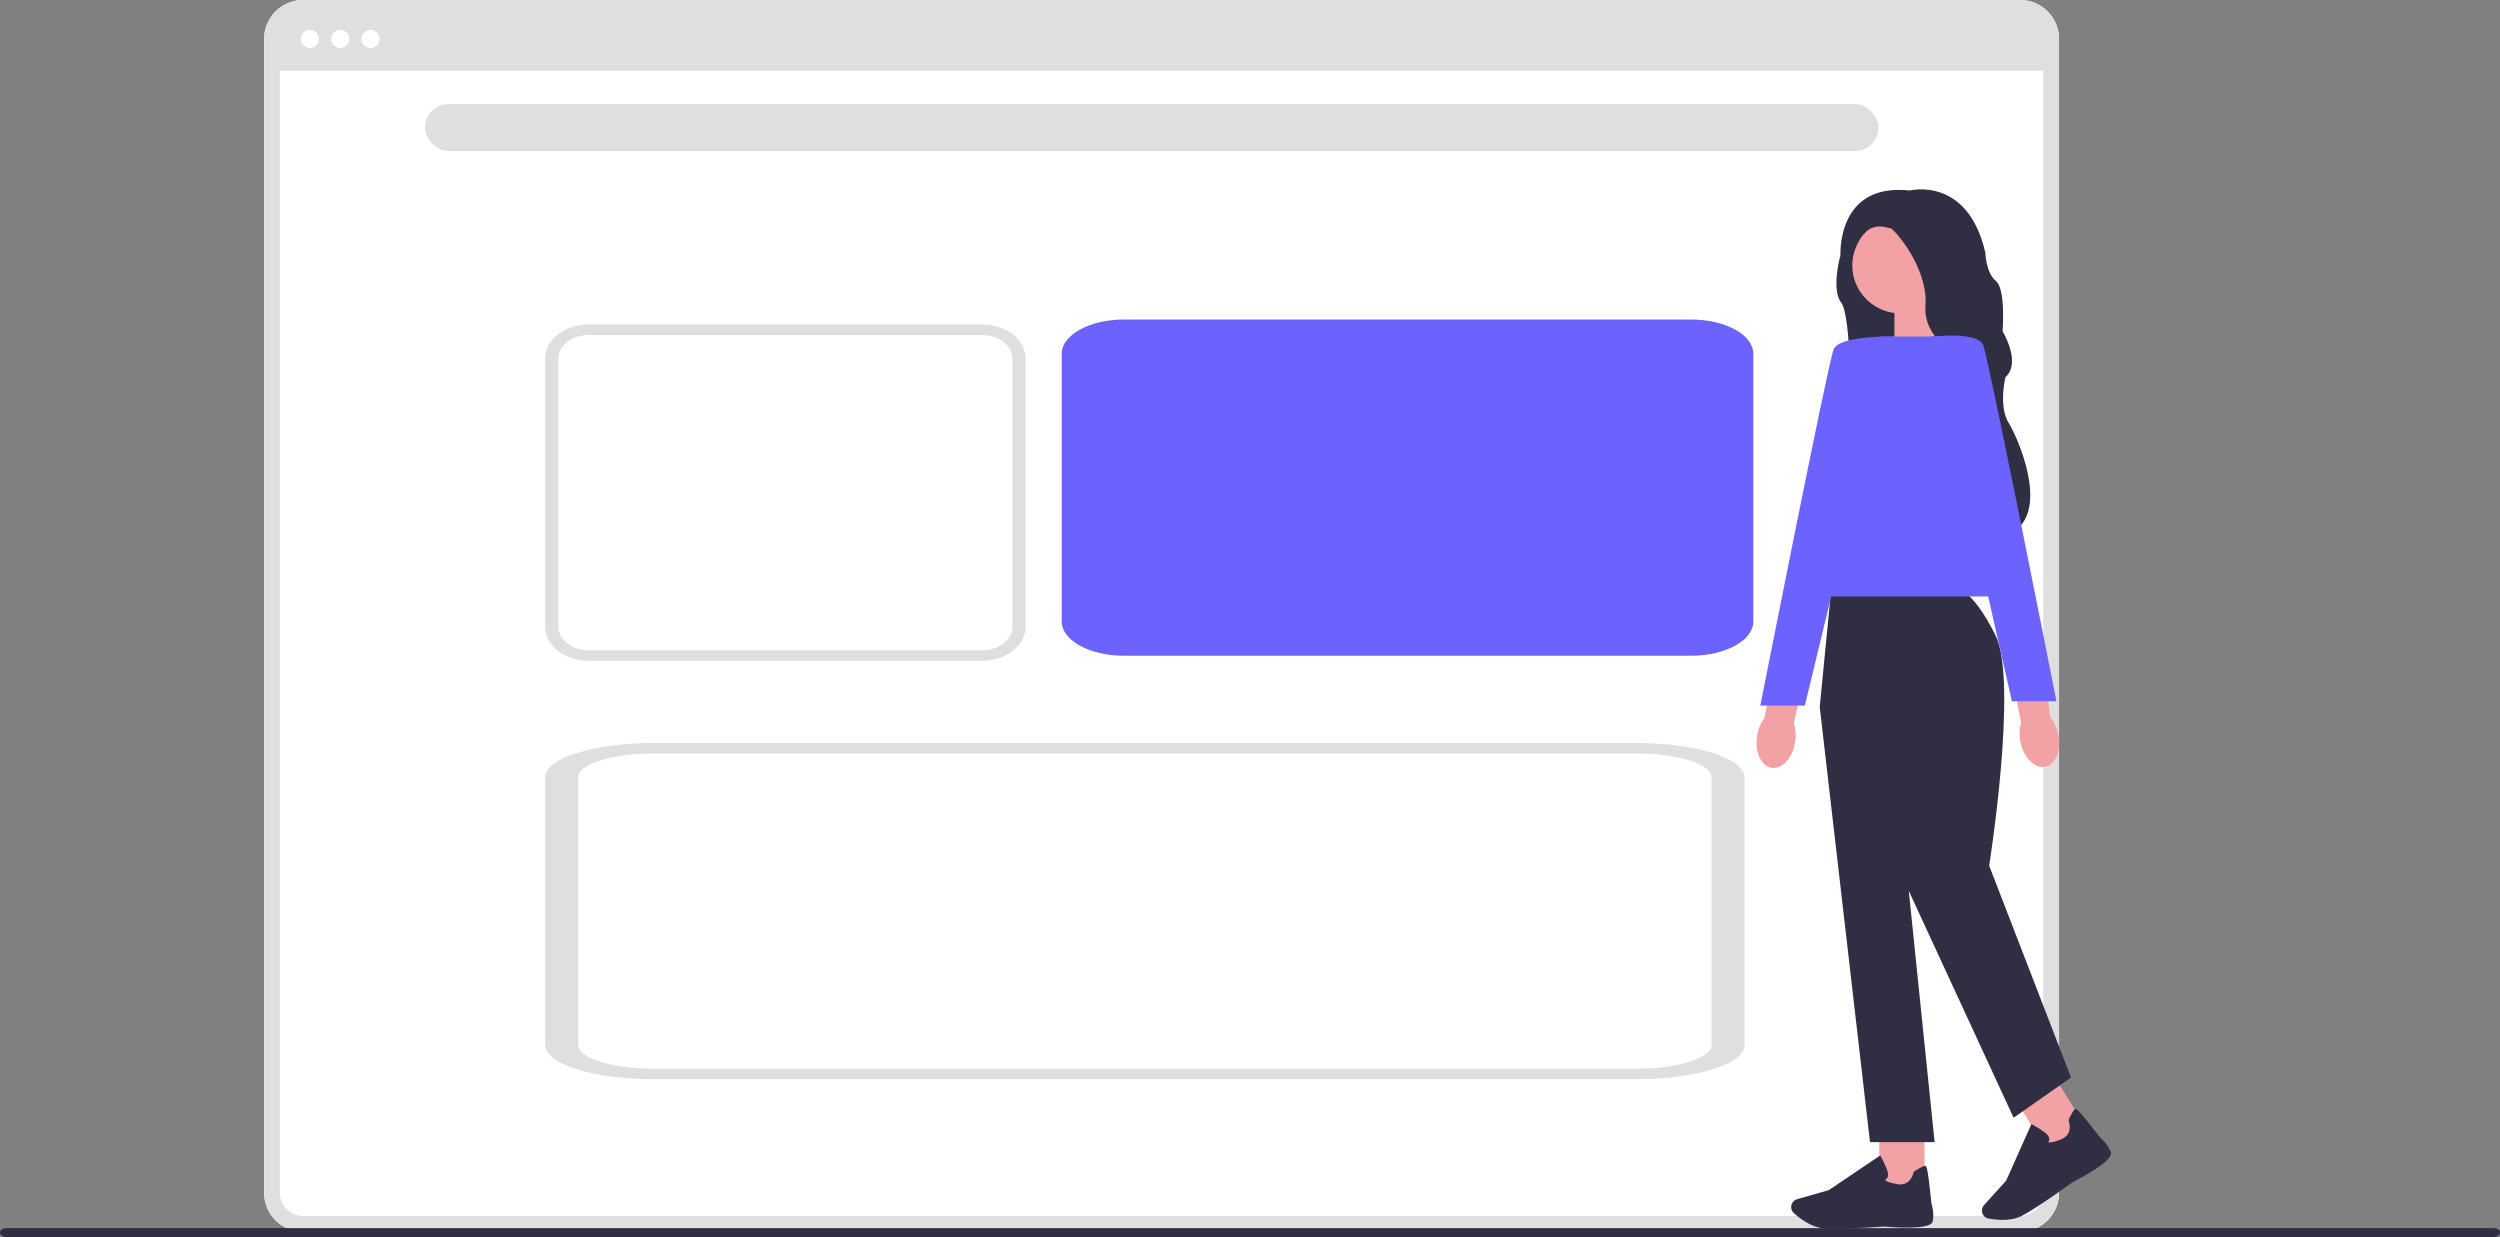<?xml version="1.0" encoding="utf-8"?>
<svg viewBox="0 0 949.85 469.99" xmlns="http://www.w3.org/2000/svg">
  <rect x="0" y="0" width="949.85" height="469.99" fill="#808080" stroke="none"/>
  <path d="m767.55,468H115.11c-8.14,0-14.76-6.62-14.76-14.76V14.76c0-8.14,6.62-14.76,14.76-14.76h652.44c8.14,0,14.76,6.62,14.76,14.76v438.47c0,8.14-6.62,14.76-14.76,14.76Z" fill="#fff" stroke-width="0" transform="matrix(1, 0, 0, 1, 0, -3.552713678800501e-15)"/>
  <path d="m767.55,468H115.11c-8.14,0-14.76-6.62-14.76-14.76V14.76c0-8.14,6.62-14.76,14.76-14.76h652.44c8.14,0,14.76,6.62,14.76,14.76v438.47c0,8.14-6.62,14.76-14.76,14.76ZM115.11,6c-4.83,0-8.76,3.93-8.76,8.76v438.47c0,4.83,3.93,8.76,8.76,8.76h652.44c4.83,0,8.76-3.93,8.76-8.76V14.76c0-4.83-3.93-8.76-8.76-8.76H115.11Z" fill="#dfdfdf" stroke-width="0" transform="matrix(1, 0, 0, 1, 0, -3.552713678800501e-15)"/>
  <path d="m779.31,14.76v12.12H103.35v-12.12c0-6.5,5.27-11.76,11.76-11.76h652.44c6.5,0,11.76,5.27,11.76,11.76Z" fill="#dfdfdf" stroke-width="0" transform="matrix(1, 0, 0, 1, 0, -3.552713678800501e-15)"/>
  <circle cx="117.74" cy="14.8" r="3.45" fill="#fff" stroke-width="0" transform="matrix(1, 0, 0, 1, 0, -3.552713678800501e-15)"/>
  <circle cx="129.25" cy="14.8" r="3.45" fill="#fff" stroke-width="0" transform="matrix(1, 0, 0, 1, 0, -3.552713678800501e-15)"/>
  <circle cx="140.76" cy="14.8" r="3.45" fill="#fff" stroke-width="0" transform="matrix(1, 0, 0, 1, 0, -3.552713678800501e-15)"/>
  <rect x="161.48" y="39.55" width="552.22" height="17.84" rx="8.92" ry="8.92" fill="#dfdfdf" stroke-width="0" transform="matrix(1, 0, 0, 1, 0, -3.552713678800501e-15)"/>
  <path d="M 373.303 251.04 L 223.496 251.04 C 214.454 251.04 207.1 245.2 207.1 238.02 L 207.1 136.32 C 207.1 129.14 214.454 123.3 223.496 123.3 L 373.303 123.3 C 382.345 123.3 389.699 129.14 389.699 136.32 L 389.699 238.02 C 389.699 245.2 382.345 251.04 373.303 251.04 Z M 223.496 127.3 C 217.237 127.3 212.137 131.35 212.137 136.32 L 212.137 238.02 C 212.137 242.99 217.237 247.04 223.496 247.04 L 373.303 247.04 C 379.562 247.04 384.662 242.99 384.662 238.02 L 384.662 136.32 C 384.662 131.35 379.562 127.3 373.303 127.3 L 223.496 127.3 Z" fill="#dfdfdf" stroke-width="0" style="" transform="matrix(1, 0, 0, 1, 0, -3.552713678800501e-15)"/>
  <path d="M 621.924 410.04 L 248.023 410.04 C 225.456 410.04 207.1 404.2 207.1 397.02 L 207.1 295.32 C 207.1 288.14 225.456 282.3 248.023 282.3 L 621.924 282.3 C 644.491 282.3 662.846 288.14 662.846 295.32 L 662.846 397.02 C 662.846 404.2 644.491 410.04 621.924 410.04 Z M 248.023 286.3 C 232.402 286.3 219.672 290.35 219.672 295.32 L 219.672 397.02 C 219.672 401.99 232.402 406.04 248.023 406.04 L 621.924 406.04 C 637.545 406.04 650.274 401.99 650.274 397.02 L 650.274 295.32 C 650.274 290.35 637.545 286.3 621.924 286.3 L 248.023 286.3 Z" fill="#dfdfdf" stroke-width="0" style="" transform="matrix(1, 0, 0, 1, 0, -3.552713678800501e-15)"/>
  <path d="M 642.565 249.138 L 426.981 249.138 C 413.969 249.138 403.386 243.298 403.386 236.118 L 403.386 134.418 C 403.386 127.238 413.969 121.398 426.981 121.398 L 642.565 121.398 C 655.577 121.398 666.16 127.238 666.16 134.418 L 666.16 236.118 C 666.16 243.298 655.577 249.138 642.565 249.138 Z" fill="#6c63ff" stroke-width="0" style="" transform="matrix(1, 0, 0, 1, 0, -3.552713678800501e-15)"/>
  <path d="m0,468.3c0,.94,1.07,1.69,2.41,1.69h945.03c1.33,0,2.41-.75,2.41-1.69s-1.07-1.69-2.41-1.69H2.41c-1.33,0-2.41.75-2.41,1.69Z" fill="#2f2e43" stroke-width="0" transform="matrix(1, 0, 0, 1, 0, -3.552713678800501e-15)"/>
  <path d="m702.47,89.43l12.27-9.55s14,4.36,14.36,4.54,21.73,49.74,21.73,49.74c0,0-54.74,28.02-50.74,25.28,4-2.72,3.17-39.65-.55-44.46-3.73-4.82-.55-16.92-.55-16.92l3.45-8.64h.02Z" fill="#2f2e43" stroke-width="0" transform="matrix(1, 0, 0, 1, 0, -3.552713678800501e-15)"/>
  <polygon points="736.39 111.76 719.75 111.76 719.75 138.16 738.1 132.13 736.39 111.76" fill="#f2a2a5" stroke-width="0" transform="matrix(1, 0, 0, 1, 0, -3.552713678800501e-15)"/>
  <path id="uuid-e8a90abb-812c-425b-81fc-a172025cdd8e-44-44-47-162" d="m682.03,282.01c.43-2.41.26-4.9-.5-7.26l5.8-24.93-12.37-2.59-4.54,25.57c-1.48,1.96-2.44,4.26-2.8,6.68-1,6.05,1.43,11.53,5.41,12.22,3.98.7,8.01-3.64,9.01-9.69h0Z" fill="#f2a2a5" stroke-width="0" transform="matrix(1, 0, 0, 1, 0, -3.552713678800501e-15)"/>
  <rect x="714.02" y="427.7" width="17.18" height="24.37" fill="#f2a2a5" stroke-width="0" transform="matrix(1, 0, 0, 1, 0, -3.552713678800501e-15)"/>
  <path d="m697.3,466.82c7.54,0,18.55-.79,18.63-.8,2.95.26,17.65,1.42,18.38-1.94.67-3.09-.32-6.32-.46-6.77-1.42-14.05-1.94-14.22-2.26-14.31-.5-.15-1.96.55-4.33,2.08l-.15.1-.03.17c-.04.21-1.09,5.37-6.07,4.59-3.41-.54-4.52-1.3-4.87-1.67.29-.13.65-.36.9-.75.37-.57.43-1.31.19-2.2-.64-2.33-2.56-5.78-2.64-5.93l-.22-.39-19.52,13.17-12.06,3.45c-.91.25-1.64.91-2.01,1.78h0c-.51,1.21-.2,2.63.79,3.51,2.19,1.97,6.55,5.34,11.11,5.76,1.21.11,2.82.16,4.63.16h0Z" fill="#2f2e43" stroke-width="0" transform="matrix(1, 0, 0, 1, 0, -3.552713678800501e-15)"/>
  <rect x="770.69" y="411.25" width="17.18" height="24.37" transform="matrix(0.849, -0.529, 0.529, 0.849, -106.02, 476.52)" fill="#f2a2a5" stroke-width="0"/>
  <path d="m760.75,463.49c2.4,0,5.05-.34,7.28-1.47,5.63-2.83,19.32-12.78,19.4-12.85,2.63-1.33,15.72-8.13,14.56-11.37-1.07-2.98-3.62-5.2-3.97-5.5-8.64-11.18-9.16-11.04-9.48-10.95-.51.14-1.37,1.5-2.58,4.05l-.07.16.07.16c.08.21,1.92,5.14-2.72,7.1-3.18,1.35-4.52,1.3-5.01,1.16.18-.27.36-.65.37-1.12.02-.68-.32-1.35-1-1.97-1.78-1.64-5.23-3.55-5.38-3.63l-.39-.21-9.6,21.51-8.41,9.3c-.64.7-.91,1.64-.76,2.58h0c.21,1.3,1.23,2.33,2.53,2.56,1.32.23,3.17.48,5.19.48h0Z" fill="#2f2e43" stroke-width="0" transform="matrix(1, 0, 0, 1, 0, -3.552713678800501e-15)"/>
  <path d="m743.85,223.88s5.57,0,14.3,17.46c8.73,17.47-2.38,87.57-2.38,87.57l31.1,80.48-21.82,15.28-39.83-86.2,9.82,95.48h-24.55l-19.1-165.32,4.36-44.74h48.1s0,0,0,0Z" fill="#2f2e43" stroke-width="0" transform="matrix(1, 0, 0, 1, 0, -3.552713678800501e-15)"/>
  <polygon points="747.59 127.86 714.31 127.86 684.3 226.61 767.77 226.61 747.59 127.86" fill="#6c63ff" stroke-width="0" transform="matrix(1, 0, 0, 1, 0, -3.552713678800501e-15)"/>
  <path d="m719.57,127.86l-33.83,140.22h-16.92s25.64-129.85,27.83-135.31c2.18-5.46,22.91-4.91,22.91-4.91h0Z" fill="#6c63ff" stroke-width="0" transform="matrix(1, 0, 0, 1, 0, -3.552713678800501e-15)"/>
  <circle cx="722.03" cy="100.78" r="18.28" fill="#f2a2a5" stroke-width="0" transform="matrix(1, 0, 0, 1, 0, -3.552713678800501e-15)"/>
  <path d="m699.26,97.45l4.48.76c4.18-16.74,13.65-11.27,14.55-11.46s14.36,14.54,13.27,29.46c-1.09,14.91,18.19,21.9,18.19,21.9,0,0,6.74,12.66.73,35.57s6.73,30.6,6.73,30.6c25.1-2.13,10.01-37.15,6.01-43.51-4-6.37-1.27-17.46-1.27-17.46,6.19-5.46-1.09-17.46-1.09-17.46,0,0,1.28-16.01-2.54-19.1-3.82-3.09-4-10.73-4-10.73-6.74-29.28-28.74-23.64-28.74-23.64-28.19-3.09-26.31,25.06-26.31,25.06Z" fill="#2f2e43" stroke-width="0" transform="matrix(1, 0, 0, 1, 0, -3.552713678800501e-15)"/>
  <path id="uuid-dec0bcbe-f1ad-43aa-8153-40375ac32d1e-45-45-48-163" d="m782.02,279.08h0c-.46-2.41-1.5-4.68-3.05-6.61l-3.44-25.37-12.49,1.98,4.83,25.52c-.67,2.36-.75,4.84-.24,7.24,1.21,6.01,5.42,10.26,9.39,9.5,3.97-.76,6.21-6.25,4.99-12.26h0Z" fill="#f2a2a5" stroke-width="0" transform="matrix(1, 0, 0, 1, 0, -3.552713678800501e-15)"/>
  <path d="m764.4,266.43h16.92s-25.64-129.85-27.83-135.31c-2.18-5.46-20.44-3.14-20.44-3.14,0,0,31.35,138.45,31.35,138.45Z" fill="#6c63ff" stroke-width="0" transform="matrix(1, 0, 0, 1, 0, -3.552713678800501e-15)"/>
</svg>
